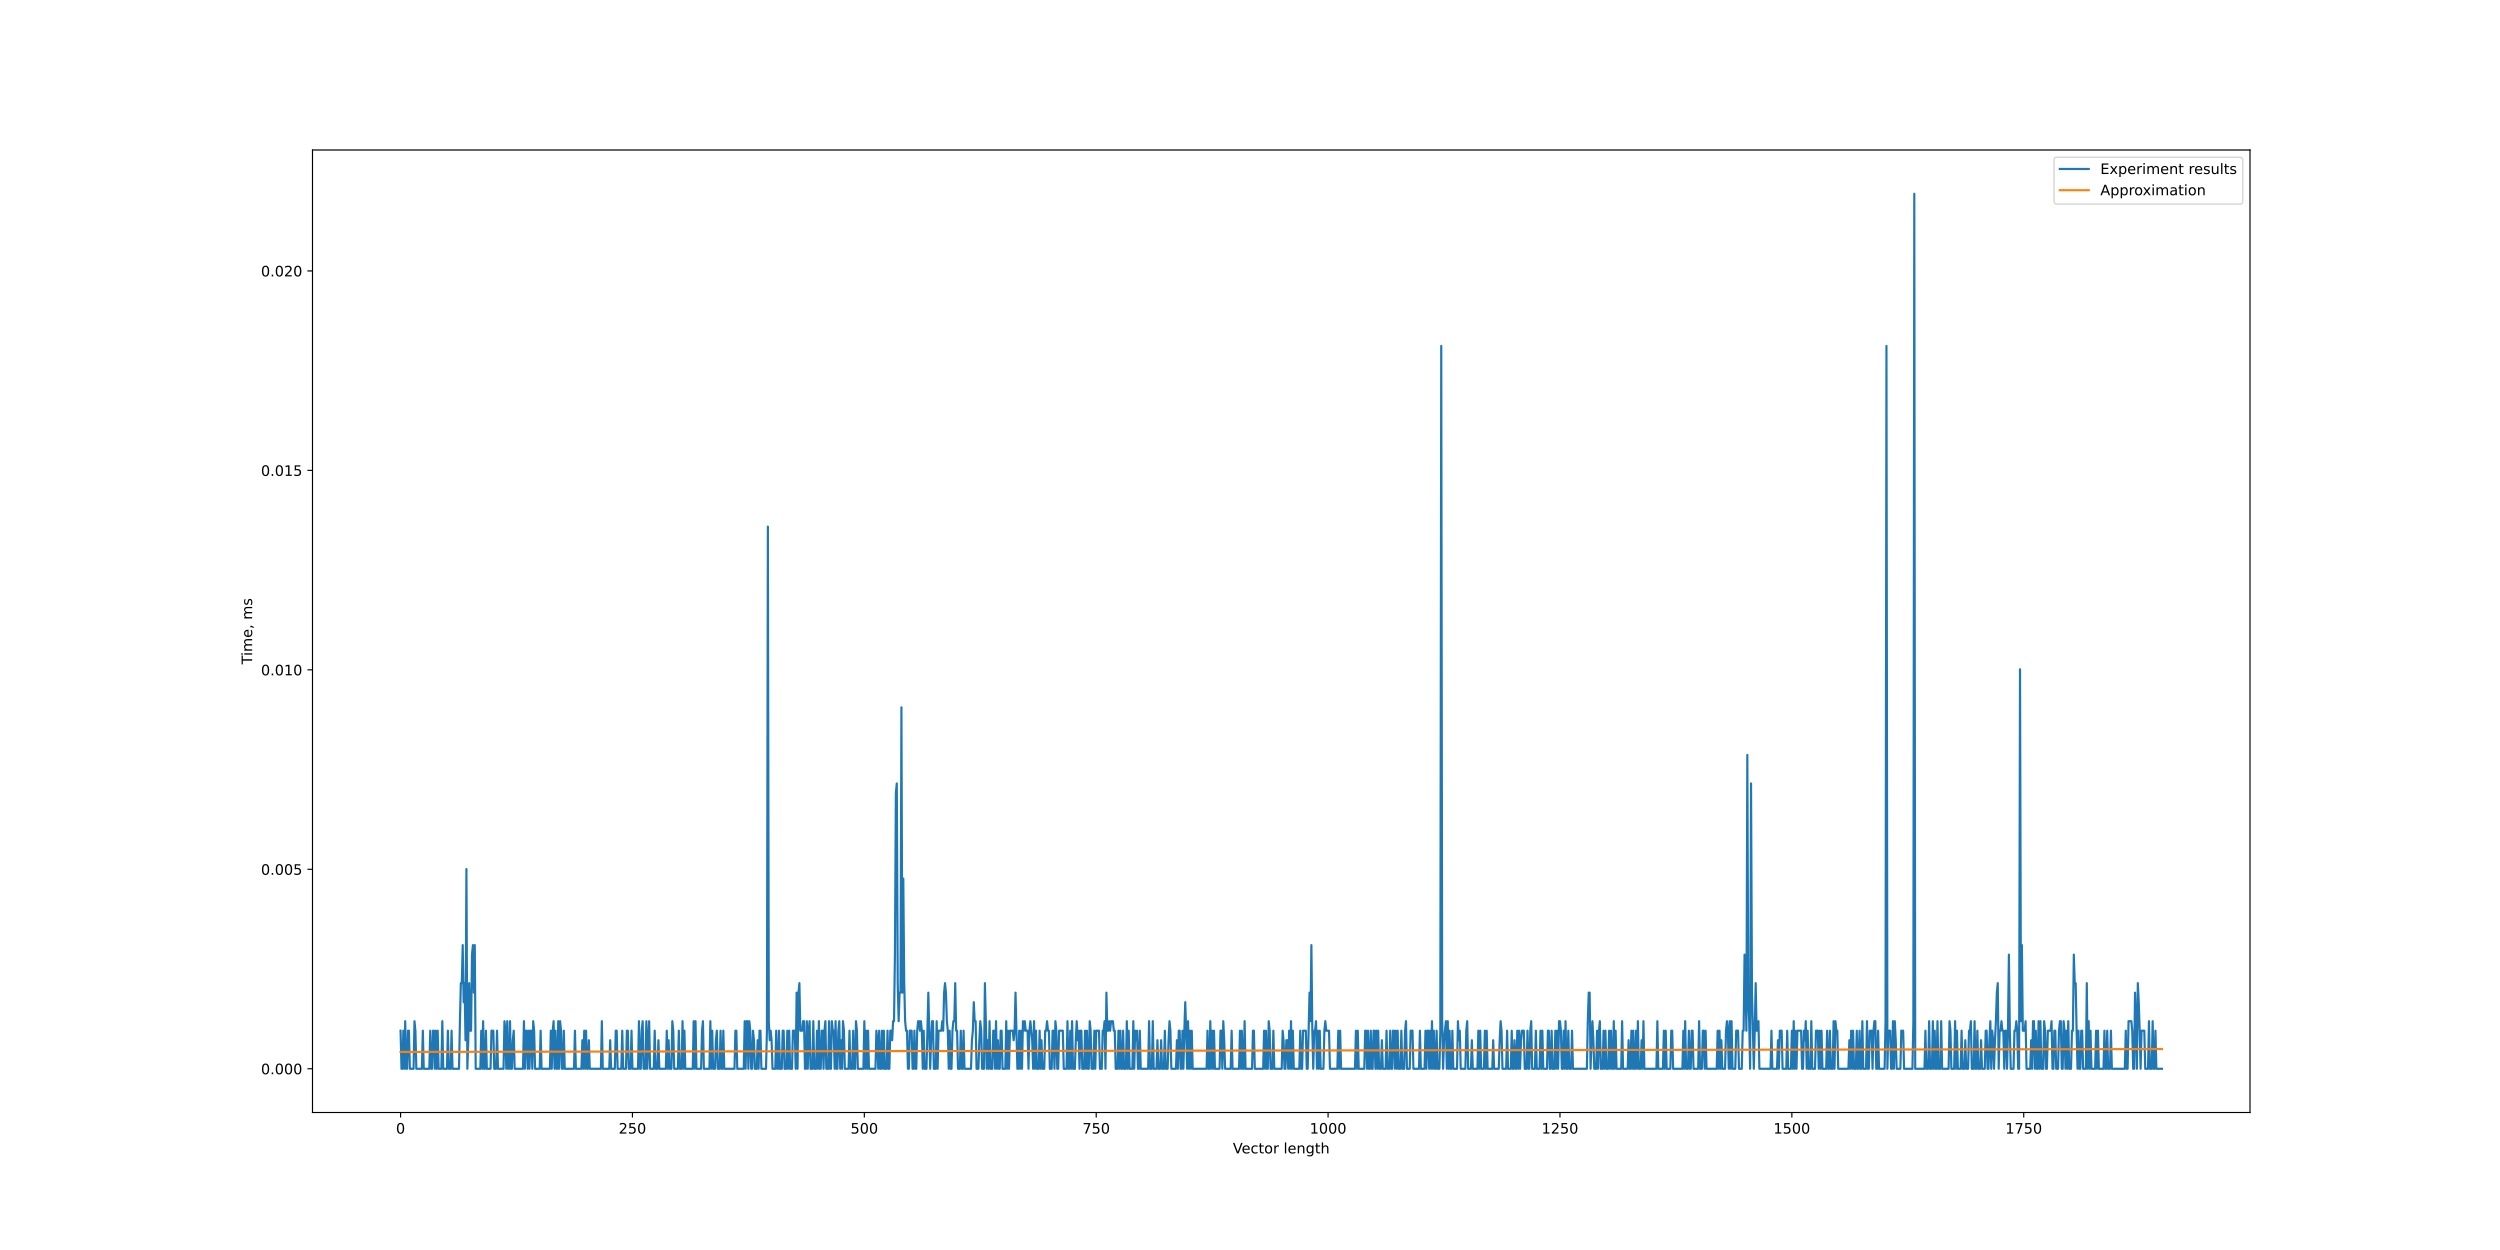 <?xml version="1.0" encoding="utf-8" standalone="no"?>
<!DOCTYPE svg PUBLIC "-//W3C//DTD SVG 1.1//EN"
  "http://www.w3.org/Graphics/SVG/1.1/DTD/svg11.dtd">
<!-- Created with matplotlib (https://matplotlib.org/) -->
<svg height="864pt" version="1.1" viewBox="0 0 1728 864" width="1728pt" xmlns="http://www.w3.org/2000/svg" xmlns:xlink="http://www.w3.org/1999/xlink">
 <defs>
  <style type="text/css">*{stroke-linecap:butt;stroke-linejoin:round;}</style>
 </defs>
 <g id="figure_1">
  <g id="patch_1">
   <path d="M 0 864 
L 1728 864 
L 1728 0 
L 0 0 
z
" style="fill:#ffffff;"/>
  </g>
  <g id="axes_1">
   <g id="patch_2">
    <path d="M 216 768.96 
L 1555.2 768.96 
L 1555.2 103.68 
L 216 103.68 
z
" style="fill:#ffffff;"/>
   </g>
   <g id="matplotlib.axis_1">
    <g id="xtick_1">
     <g id="line2d_1">
      <defs>
       <path d="M 0 0 
L 0 3.5 
" id="m6ca672a607" style="stroke:#000000;stroke-width:0.8;"/>
      </defs>
      <g>
       <use style="stroke:#000000;stroke-width:0.8;" x="276.873" xlink:href="#m6ca672a607" y="768.96"/>
      </g>
     </g>
     <g id="text_1">
      <!-- 0 -->
      <g transform="translate(273.691 783.558)scale(0.1 -0.1)">
       <defs>
        <path d="M 31.781 66.406 
Q 24.172 66.406 20.328 58.906 
Q 16.5 51.422 16.5 36.375 
Q 16.5 21.391 20.328 13.891 
Q 24.172 6.391 31.781 6.391 
Q 39.453 6.391 43.281 13.891 
Q 47.125 21.391 47.125 36.375 
Q 47.125 51.422 43.281 58.906 
Q 39.453 66.406 31.781 66.406 
z
M 31.781 74.219 
Q 44.047 74.219 50.516 64.516 
Q 56.984 54.828 56.984 36.375 
Q 56.984 17.969 50.516 8.266 
Q 44.047 -1.422 31.781 -1.422 
Q 19.531 -1.422 13.062 8.266 
Q 6.594 17.969 6.594 36.375 
Q 6.594 54.828 13.062 64.516 
Q 19.531 74.219 31.781 74.219 
z
" id="DejaVuSans-48"/>
       </defs>
       <use xlink:href="#DejaVuSans-48"/>
      </g>
     </g>
    </g>
    <g id="xtick_2">
     <g id="line2d_2">
      <g>
       <use style="stroke:#000000;stroke-width:0.8;" x="437.148" xlink:href="#m6ca672a607" y="768.96"/>
      </g>
     </g>
     <g id="text_2">
      <!-- 250 -->
      <g transform="translate(427.605 783.558)scale(0.1 -0.1)">
       <defs>
        <path d="M 19.188 8.297 
L 53.609 8.297 
L 53.609 0 
L 7.328 0 
L 7.328 8.297 
Q 12.938 14.109 22.625 23.891 
Q 32.328 33.688 34.812 36.531 
Q 39.547 41.844 41.422 45.531 
Q 43.312 49.219 43.312 52.781 
Q 43.312 58.594 39.234 62.25 
Q 35.156 65.922 28.609 65.922 
Q 23.969 65.922 18.812 64.312 
Q 13.672 62.703 7.812 59.422 
L 7.812 69.391 
Q 13.766 71.781 18.938 73 
Q 24.125 74.219 28.422 74.219 
Q 39.75 74.219 46.484 68.547 
Q 53.219 62.891 53.219 53.422 
Q 53.219 48.922 51.531 44.891 
Q 49.859 40.875 45.406 35.406 
Q 44.188 33.984 37.641 27.219 
Q 31.109 20.453 19.188 8.297 
z
" id="DejaVuSans-50"/>
        <path d="M 10.797 72.906 
L 49.516 72.906 
L 49.516 64.594 
L 19.828 64.594 
L 19.828 46.734 
Q 21.969 47.469 24.109 47.828 
Q 26.266 48.188 28.422 48.188 
Q 40.625 48.188 47.75 41.5 
Q 54.891 34.812 54.891 23.391 
Q 54.891 11.625 47.562 5.094 
Q 40.234 -1.422 26.906 -1.422 
Q 22.312 -1.422 17.547 -0.641 
Q 12.797 0.141 7.719 1.703 
L 7.719 11.625 
Q 12.109 9.234 16.797 8.062 
Q 21.484 6.891 26.703 6.891 
Q 35.156 6.891 40.078 11.328 
Q 45.016 15.766 45.016 23.391 
Q 45.016 31 40.078 35.438 
Q 35.156 39.891 26.703 39.891 
Q 22.75 39.891 18.812 39.016 
Q 14.891 38.141 10.797 36.281 
z
" id="DejaVuSans-53"/>
       </defs>
       <use xlink:href="#DejaVuSans-50"/>
       <use x="63.623" xlink:href="#DejaVuSans-53"/>
       <use x="127.246" xlink:href="#DejaVuSans-48"/>
      </g>
     </g>
    </g>
    <g id="xtick_3">
     <g id="line2d_3">
      <g>
       <use style="stroke:#000000;stroke-width:0.8;" x="597.424" xlink:href="#m6ca672a607" y="768.96"/>
      </g>
     </g>
     <g id="text_3">
      <!-- 500 -->
      <g transform="translate(587.88 783.558)scale(0.1 -0.1)">
       <use xlink:href="#DejaVuSans-53"/>
       <use x="63.623" xlink:href="#DejaVuSans-48"/>
       <use x="127.246" xlink:href="#DejaVuSans-48"/>
      </g>
     </g>
    </g>
    <g id="xtick_4">
     <g id="line2d_4">
      <g>
       <use style="stroke:#000000;stroke-width:0.8;" x="757.7" xlink:href="#m6ca672a607" y="768.96"/>
      </g>
     </g>
     <g id="text_4">
      <!-- 750 -->
      <g transform="translate(748.156 783.558)scale(0.1 -0.1)">
       <defs>
        <path d="M 8.203 72.906 
L 55.078 72.906 
L 55.078 68.703 
L 28.609 0 
L 18.312 0 
L 43.219 64.594 
L 8.203 64.594 
z
" id="DejaVuSans-55"/>
       </defs>
       <use xlink:href="#DejaVuSans-55"/>
       <use x="63.623" xlink:href="#DejaVuSans-53"/>
       <use x="127.246" xlink:href="#DejaVuSans-48"/>
      </g>
     </g>
    </g>
    <g id="xtick_5">
     <g id="line2d_5">
      <g>
       <use style="stroke:#000000;stroke-width:0.8;" x="917.976" xlink:href="#m6ca672a607" y="768.96"/>
      </g>
     </g>
     <g id="text_5">
      <!-- 1000 -->
      <g transform="translate(905.251 783.558)scale(0.1 -0.1)">
       <defs>
        <path d="M 12.406 8.297 
L 28.516 8.297 
L 28.516 63.922 
L 10.984 60.406 
L 10.984 69.391 
L 28.422 72.906 
L 38.281 72.906 
L 38.281 8.297 
L 54.391 8.297 
L 54.391 0 
L 12.406 0 
z
" id="DejaVuSans-49"/>
       </defs>
       <use xlink:href="#DejaVuSans-49"/>
       <use x="63.623" xlink:href="#DejaVuSans-48"/>
       <use x="127.246" xlink:href="#DejaVuSans-48"/>
       <use x="190.869" xlink:href="#DejaVuSans-48"/>
      </g>
     </g>
    </g>
    <g id="xtick_6">
     <g id="line2d_6">
      <g>
       <use style="stroke:#000000;stroke-width:0.8;" x="1078.251" xlink:href="#m6ca672a607" y="768.96"/>
      </g>
     </g>
     <g id="text_6">
      <!-- 1250 -->
      <g transform="translate(1065.526 783.558)scale(0.1 -0.1)">
       <use xlink:href="#DejaVuSans-49"/>
       <use x="63.623" xlink:href="#DejaVuSans-50"/>
       <use x="127.246" xlink:href="#DejaVuSans-53"/>
       <use x="190.869" xlink:href="#DejaVuSans-48"/>
      </g>
     </g>
    </g>
    <g id="xtick_7">
     <g id="line2d_7">
      <g>
       <use style="stroke:#000000;stroke-width:0.8;" x="1238.527" xlink:href="#m6ca672a607" y="768.96"/>
      </g>
     </g>
     <g id="text_7">
      <!-- 1500 -->
      <g transform="translate(1225.802 783.558)scale(0.1 -0.1)">
       <use xlink:href="#DejaVuSans-49"/>
       <use x="63.623" xlink:href="#DejaVuSans-53"/>
       <use x="127.246" xlink:href="#DejaVuSans-48"/>
       <use x="190.869" xlink:href="#DejaVuSans-48"/>
      </g>
     </g>
    </g>
    <g id="xtick_8">
     <g id="line2d_8">
      <g>
       <use style="stroke:#000000;stroke-width:0.8;" x="1398.803" xlink:href="#m6ca672a607" y="768.96"/>
      </g>
     </g>
     <g id="text_8">
      <!-- 1750 -->
      <g transform="translate(1386.078 783.558)scale(0.1 -0.1)">
       <use xlink:href="#DejaVuSans-49"/>
       <use x="63.623" xlink:href="#DejaVuSans-55"/>
       <use x="127.246" xlink:href="#DejaVuSans-53"/>
       <use x="190.869" xlink:href="#DejaVuSans-48"/>
      </g>
     </g>
    </g>
    <g id="text_9">
     <!-- Vector length -->
     <g transform="translate(852.14 797.237)scale(0.1 -0.1)">
      <defs>
       <path d="M 28.609 0 
L 0.781 72.906 
L 11.078 72.906 
L 34.188 11.531 
L 57.328 72.906 
L 67.578 72.906 
L 39.797 0 
z
" id="DejaVuSans-86"/>
       <path d="M 56.203 29.594 
L 56.203 25.203 
L 14.891 25.203 
Q 15.484 15.922 20.484 11.062 
Q 25.484 6.203 34.422 6.203 
Q 39.594 6.203 44.453 7.469 
Q 49.312 8.734 54.109 11.281 
L 54.109 2.781 
Q 49.266 0.734 44.188 -0.344 
Q 39.109 -1.422 33.891 -1.422 
Q 20.797 -1.422 13.156 6.188 
Q 5.516 13.812 5.516 26.812 
Q 5.516 40.234 12.766 48.109 
Q 20.016 56 32.328 56 
Q 43.359 56 49.781 48.891 
Q 56.203 41.797 56.203 29.594 
z
M 47.219 32.234 
Q 47.125 39.594 43.094 43.984 
Q 39.062 48.391 32.422 48.391 
Q 24.906 48.391 20.391 44.141 
Q 15.875 39.891 15.188 32.172 
z
" id="DejaVuSans-101"/>
       <path d="M 48.781 52.594 
L 48.781 44.188 
Q 44.969 46.297 41.141 47.344 
Q 37.312 48.391 33.406 48.391 
Q 24.656 48.391 19.812 42.844 
Q 14.984 37.312 14.984 27.297 
Q 14.984 17.281 19.812 11.734 
Q 24.656 6.203 33.406 6.203 
Q 37.312 6.203 41.141 7.25 
Q 44.969 8.297 48.781 10.406 
L 48.781 2.094 
Q 45.016 0.344 40.984 -0.531 
Q 36.969 -1.422 32.422 -1.422 
Q 20.062 -1.422 12.781 6.344 
Q 5.516 14.109 5.516 27.297 
Q 5.516 40.672 12.859 48.328 
Q 20.219 56 33.016 56 
Q 37.156 56 41.109 55.141 
Q 45.062 54.297 48.781 52.594 
z
" id="DejaVuSans-99"/>
       <path d="M 18.312 70.219 
L 18.312 54.688 
L 36.812 54.688 
L 36.812 47.703 
L 18.312 47.703 
L 18.312 18.016 
Q 18.312 11.328 20.141 9.422 
Q 21.969 7.516 27.594 7.516 
L 36.812 7.516 
L 36.812 0 
L 27.594 0 
Q 17.188 0 13.234 3.875 
Q 9.281 7.766 9.281 18.016 
L 9.281 47.703 
L 2.688 47.703 
L 2.688 54.688 
L 9.281 54.688 
L 9.281 70.219 
z
" id="DejaVuSans-116"/>
       <path d="M 30.609 48.391 
Q 23.391 48.391 19.188 42.75 
Q 14.984 37.109 14.984 27.297 
Q 14.984 17.484 19.156 11.844 
Q 23.344 6.203 30.609 6.203 
Q 37.797 6.203 41.984 11.859 
Q 46.188 17.531 46.188 27.297 
Q 46.188 37.016 41.984 42.703 
Q 37.797 48.391 30.609 48.391 
z
M 30.609 56 
Q 42.328 56 49.016 48.375 
Q 55.719 40.766 55.719 27.297 
Q 55.719 13.875 49.016 6.219 
Q 42.328 -1.422 30.609 -1.422 
Q 18.844 -1.422 12.172 6.219 
Q 5.516 13.875 5.516 27.297 
Q 5.516 40.766 12.172 48.375 
Q 18.844 56 30.609 56 
z
" id="DejaVuSans-111"/>
       <path d="M 41.109 46.297 
Q 39.594 47.172 37.812 47.578 
Q 36.031 48 33.891 48 
Q 26.266 48 22.188 43.047 
Q 18.109 38.094 18.109 28.812 
L 18.109 0 
L 9.078 0 
L 9.078 54.688 
L 18.109 54.688 
L 18.109 46.188 
Q 20.953 51.172 25.484 53.578 
Q 30.031 56 36.531 56 
Q 37.453 56 38.578 55.875 
Q 39.703 55.766 41.062 55.516 
z
" id="DejaVuSans-114"/>
       <path id="DejaVuSans-32"/>
       <path d="M 9.422 75.984 
L 18.406 75.984 
L 18.406 0 
L 9.422 0 
z
" id="DejaVuSans-108"/>
       <path d="M 54.891 33.016 
L 54.891 0 
L 45.906 0 
L 45.906 32.719 
Q 45.906 40.484 42.875 44.328 
Q 39.844 48.188 33.797 48.188 
Q 26.516 48.188 22.312 43.547 
Q 18.109 38.922 18.109 30.906 
L 18.109 0 
L 9.078 0 
L 9.078 54.688 
L 18.109 54.688 
L 18.109 46.188 
Q 21.344 51.125 25.703 53.562 
Q 30.078 56 35.797 56 
Q 45.219 56 50.047 50.172 
Q 54.891 44.344 54.891 33.016 
z
" id="DejaVuSans-110"/>
       <path d="M 45.406 27.984 
Q 45.406 37.75 41.375 43.109 
Q 37.359 48.484 30.078 48.484 
Q 22.859 48.484 18.828 43.109 
Q 14.797 37.75 14.797 27.984 
Q 14.797 18.266 18.828 12.891 
Q 22.859 7.516 30.078 7.516 
Q 37.359 7.516 41.375 12.891 
Q 45.406 18.266 45.406 27.984 
z
M 54.391 6.781 
Q 54.391 -7.172 48.188 -13.984 
Q 42 -20.797 29.203 -20.797 
Q 24.469 -20.797 20.266 -20.094 
Q 16.062 -19.391 12.109 -17.922 
L 12.109 -9.188 
Q 16.062 -11.328 19.922 -12.344 
Q 23.781 -13.375 27.781 -13.375 
Q 36.625 -13.375 41.016 -8.766 
Q 45.406 -4.156 45.406 5.172 
L 45.406 9.625 
Q 42.625 4.781 38.281 2.391 
Q 33.938 0 27.875 0 
Q 17.828 0 11.672 7.656 
Q 5.516 15.328 5.516 27.984 
Q 5.516 40.672 11.672 48.328 
Q 17.828 56 27.875 56 
Q 33.938 56 38.281 53.609 
Q 42.625 51.219 45.406 46.391 
L 45.406 54.688 
L 54.391 54.688 
z
" id="DejaVuSans-103"/>
       <path d="M 54.891 33.016 
L 54.891 0 
L 45.906 0 
L 45.906 32.719 
Q 45.906 40.484 42.875 44.328 
Q 39.844 48.188 33.797 48.188 
Q 26.516 48.188 22.312 43.547 
Q 18.109 38.922 18.109 30.906 
L 18.109 0 
L 9.078 0 
L 9.078 75.984 
L 18.109 75.984 
L 18.109 46.188 
Q 21.344 51.125 25.703 53.562 
Q 30.078 56 35.797 56 
Q 45.219 56 50.047 50.172 
Q 54.891 44.344 54.891 33.016 
z
" id="DejaVuSans-104"/>
      </defs>
      <use xlink:href="#DejaVuSans-86"/>
      <use x="60.658" xlink:href="#DejaVuSans-101"/>
      <use x="122.182" xlink:href="#DejaVuSans-99"/>
      <use x="177.162" xlink:href="#DejaVuSans-116"/>
      <use x="216.371" xlink:href="#DejaVuSans-111"/>
      <use x="277.553" xlink:href="#DejaVuSans-114"/>
      <use x="318.666" xlink:href="#DejaVuSans-32"/>
      <use x="350.453" xlink:href="#DejaVuSans-108"/>
      <use x="378.236" xlink:href="#DejaVuSans-101"/>
      <use x="439.76" xlink:href="#DejaVuSans-110"/>
      <use x="503.139" xlink:href="#DejaVuSans-103"/>
      <use x="566.615" xlink:href="#DejaVuSans-116"/>
      <use x="605.824" xlink:href="#DejaVuSans-104"/>
     </g>
    </g>
   </g>
   <g id="matplotlib.axis_2">
    <g id="ytick_1">
     <g id="line2d_9">
      <defs>
       <path d="M 0 0 
L -3.5 0 
" id="m533d9cfce1" style="stroke:#000000;stroke-width:0.8;"/>
      </defs>
      <g>
       <use style="stroke:#000000;stroke-width:0.8;" x="216" xlink:href="#m533d9cfce1" y="738.72"/>
      </g>
     </g>
     <g id="text_10">
      <!-- 0.000 -->
      <g transform="translate(180.372 742.519)scale(0.1 -0.1)">
       <defs>
        <path d="M 10.688 12.406 
L 21 12.406 
L 21 0 
L 10.688 0 
z
" id="DejaVuSans-46"/>
       </defs>
       <use xlink:href="#DejaVuSans-48"/>
       <use x="63.623" xlink:href="#DejaVuSans-46"/>
       <use x="95.41" xlink:href="#DejaVuSans-48"/>
       <use x="159.033" xlink:href="#DejaVuSans-48"/>
       <use x="222.656" xlink:href="#DejaVuSans-48"/>
      </g>
     </g>
    </g>
    <g id="ytick_2">
     <g id="line2d_10">
      <g>
       <use style="stroke:#000000;stroke-width:0.8;" x="216" xlink:href="#m533d9cfce1" y="600.855"/>
      </g>
     </g>
     <g id="text_11">
      <!-- 0.005 -->
      <g transform="translate(180.372 604.654)scale(0.1 -0.1)">
       <use xlink:href="#DejaVuSans-48"/>
       <use x="63.623" xlink:href="#DejaVuSans-46"/>
       <use x="95.41" xlink:href="#DejaVuSans-48"/>
       <use x="159.033" xlink:href="#DejaVuSans-48"/>
       <use x="222.656" xlink:href="#DejaVuSans-53"/>
      </g>
     </g>
    </g>
    <g id="ytick_3">
     <g id="line2d_11">
      <g>
       <use style="stroke:#000000;stroke-width:0.8;" x="216" xlink:href="#m533d9cfce1" y="462.99"/>
      </g>
     </g>
     <g id="text_12">
      <!-- 0.010 -->
      <g transform="translate(180.372 466.789)scale(0.1 -0.1)">
       <use xlink:href="#DejaVuSans-48"/>
       <use x="63.623" xlink:href="#DejaVuSans-46"/>
       <use x="95.41" xlink:href="#DejaVuSans-48"/>
       <use x="159.033" xlink:href="#DejaVuSans-49"/>
       <use x="222.656" xlink:href="#DejaVuSans-48"/>
      </g>
     </g>
    </g>
    <g id="ytick_4">
     <g id="line2d_12">
      <g>
       <use style="stroke:#000000;stroke-width:0.8;" x="216" xlink:href="#m533d9cfce1" y="325.125"/>
      </g>
     </g>
     <g id="text_13">
      <!-- 0.015 -->
      <g transform="translate(180.372 328.924)scale(0.1 -0.1)">
       <use xlink:href="#DejaVuSans-48"/>
       <use x="63.623" xlink:href="#DejaVuSans-46"/>
       <use x="95.41" xlink:href="#DejaVuSans-48"/>
       <use x="159.033" xlink:href="#DejaVuSans-49"/>
       <use x="222.656" xlink:href="#DejaVuSans-53"/>
      </g>
     </g>
    </g>
    <g id="ytick_5">
     <g id="line2d_13">
      <g>
       <use style="stroke:#000000;stroke-width:0.8;" x="216" xlink:href="#m533d9cfce1" y="187.26"/>
      </g>
     </g>
     <g id="text_14">
      <!-- 0.020 -->
      <g transform="translate(180.372 191.059)scale(0.1 -0.1)">
       <use xlink:href="#DejaVuSans-48"/>
       <use x="63.623" xlink:href="#DejaVuSans-46"/>
       <use x="95.41" xlink:href="#DejaVuSans-48"/>
       <use x="159.033" xlink:href="#DejaVuSans-50"/>
       <use x="222.656" xlink:href="#DejaVuSans-48"/>
      </g>
     </g>
    </g>
    <g id="text_15">
     <!-- Time, ms -->
     <g transform="translate(174.292 459.207)rotate(-90)scale(0.1 -0.1)">
      <defs>
       <path d="M -0.297 72.906 
L 61.375 72.906 
L 61.375 64.594 
L 35.5 64.594 
L 35.5 0 
L 25.594 0 
L 25.594 64.594 
L -0.297 64.594 
z
" id="DejaVuSans-84"/>
       <path d="M 9.422 54.688 
L 18.406 54.688 
L 18.406 0 
L 9.422 0 
z
M 9.422 75.984 
L 18.406 75.984 
L 18.406 64.594 
L 9.422 64.594 
z
" id="DejaVuSans-105"/>
       <path d="M 52 44.188 
Q 55.375 50.25 60.062 53.125 
Q 64.75 56 71.094 56 
Q 79.641 56 84.281 50.016 
Q 88.922 44.047 88.922 33.016 
L 88.922 0 
L 79.891 0 
L 79.891 32.719 
Q 79.891 40.578 77.094 44.375 
Q 74.312 48.188 68.609 48.188 
Q 61.625 48.188 57.562 43.547 
Q 53.516 38.922 53.516 30.906 
L 53.516 0 
L 44.484 0 
L 44.484 32.719 
Q 44.484 40.625 41.703 44.406 
Q 38.922 48.188 33.109 48.188 
Q 26.219 48.188 22.156 43.531 
Q 18.109 38.875 18.109 30.906 
L 18.109 0 
L 9.078 0 
L 9.078 54.688 
L 18.109 54.688 
L 18.109 46.188 
Q 21.188 51.219 25.484 53.609 
Q 29.781 56 35.688 56 
Q 41.656 56 45.828 52.969 
Q 50 49.953 52 44.188 
z
" id="DejaVuSans-109"/>
       <path d="M 11.719 12.406 
L 22.016 12.406 
L 22.016 4 
L 14.016 -11.625 
L 7.719 -11.625 
L 11.719 4 
z
" id="DejaVuSans-44"/>
       <path d="M 44.281 53.078 
L 44.281 44.578 
Q 40.484 46.531 36.375 47.5 
Q 32.281 48.484 27.875 48.484 
Q 21.188 48.484 17.844 46.438 
Q 14.5 44.391 14.5 40.281 
Q 14.5 37.156 16.891 35.375 
Q 19.281 33.594 26.516 31.984 
L 29.594 31.297 
Q 39.156 29.25 43.188 25.516 
Q 47.219 21.781 47.219 15.094 
Q 47.219 7.469 41.188 3.016 
Q 35.156 -1.422 24.609 -1.422 
Q 20.219 -1.422 15.453 -0.562 
Q 10.688 0.297 5.422 2 
L 5.422 11.281 
Q 10.406 8.688 15.234 7.391 
Q 20.062 6.109 24.812 6.109 
Q 31.156 6.109 34.562 8.281 
Q 37.984 10.453 37.984 14.406 
Q 37.984 18.062 35.516 20.016 
Q 33.062 21.969 24.703 23.781 
L 21.578 24.516 
Q 13.234 26.266 9.516 29.906 
Q 5.812 33.547 5.812 39.891 
Q 5.812 47.609 11.281 51.797 
Q 16.75 56 26.812 56 
Q 31.781 56 36.172 55.266 
Q 40.578 54.547 44.281 53.078 
z
" id="DejaVuSans-115"/>
      </defs>
      <use xlink:href="#DejaVuSans-84"/>
      <use x="57.959" xlink:href="#DejaVuSans-105"/>
      <use x="85.742" xlink:href="#DejaVuSans-109"/>
      <use x="183.154" xlink:href="#DejaVuSans-101"/>
      <use x="244.678" xlink:href="#DejaVuSans-44"/>
      <use x="276.465" xlink:href="#DejaVuSans-32"/>
      <use x="308.252" xlink:href="#DejaVuSans-109"/>
      <use x="405.664" xlink:href="#DejaVuSans-115"/>
     </g>
    </g>
   </g>
   <g id="line2d_14">
    <path clip-path="url(#p63fa0ff577)" d="M 276.873 712.424 
L 277.514 738.72 
L 278.155 738.72 
L 278.796 712.424 
L 279.437 738.72 
L 280.078 705.85 
L 280.719 738.72 
L 281.36 738.72 
L 282.002 712.424 
L 282.643 712.424 
L 283.284 738.72 
L 285.848 738.72 
L 286.489 705.85 
L 287.13 712.424 
L 287.771 738.72 
L 291.618 738.72 
L 292.259 712.424 
L 292.9 738.72 
L 296.747 738.72 
L 297.388 712.424 
L 298.029 738.72 
L 298.67 738.72 
L 299.311 712.424 
L 299.952 712.424 
L 300.594 738.72 
L 301.235 712.424 
L 301.876 738.72 
L 302.517 712.424 
L 303.158 738.72 
L 305.081 738.72 
L 305.722 705.85 
L 306.363 738.72 
L 308.928 738.72 
L 309.569 712.424 
L 310.21 738.72 
L 311.492 738.72 
L 312.133 712.424 
L 312.774 738.72 
L 317.262 738.72 
L 317.903 705.85 
L 318.544 679.555 
L 319.186 679.555 
L 319.827 653.259 
L 320.468 692.703 
L 321.109 679.555 
L 321.75 718.998 
L 322.391 600.668 
L 323.032 738.72 
L 323.673 718.998 
L 324.314 679.555 
L 324.955 712.424 
L 325.597 712.424 
L 326.238 659.833 
L 326.879 653.259 
L 327.52 686.129 
L 328.161 653.259 
L 328.802 738.72 
L 332.008 738.72 
L 332.649 712.424 
L 333.29 738.72 
L 333.931 705.85 
L 334.572 738.72 
L 335.213 738.72 
L 335.854 712.424 
L 336.495 738.72 
L 339.06 738.72 
L 339.701 712.424 
L 340.983 712.424 
L 341.624 738.72 
L 342.906 738.72 
L 343.547 712.424 
L 344.189 738.72 
L 348.035 738.72 
L 348.676 705.85 
L 349.317 712.424 
L 349.958 738.72 
L 350.6 705.85 
L 351.241 738.72 
L 351.882 738.72 
L 352.523 705.85 
L 353.164 738.72 
L 353.805 738.72 
L 354.446 718.998 
L 355.087 712.424 
L 355.728 738.72 
L 361.498 738.72 
L 362.139 705.85 
L 362.781 738.72 
L 363.422 712.424 
L 364.063 712.424 
L 364.704 738.72 
L 365.345 712.424 
L 365.986 738.72 
L 366.627 712.424 
L 367.268 712.424 
L 367.909 738.72 
L 368.55 705.85 
L 369.192 712.424 
L 369.833 738.72 
L 373.038 738.72 
L 373.679 712.424 
L 374.32 738.72 
L 380.09 738.72 
L 380.731 712.424 
L 381.373 738.72 
L 382.014 712.424 
L 382.655 705.85 
L 383.296 738.72 
L 383.937 712.424 
L 384.578 738.72 
L 385.219 738.72 
L 385.86 705.85 
L 386.501 738.72 
L 387.142 705.85 
L 387.784 712.424 
L 388.425 738.72 
L 389.066 738.72 
L 389.707 712.424 
L 390.348 738.72 
L 396.759 738.72 
L 397.4 712.424 
L 398.041 738.72 
L 401.888 738.72 
L 402.529 718.998 
L 403.17 738.72 
L 403.811 712.424 
L 404.452 738.72 
L 405.093 712.424 
L 405.734 738.72 
L 406.376 738.72 
L 407.017 718.998 
L 407.658 738.72 
L 415.351 738.72 
L 415.992 705.85 
L 416.633 738.72 
L 421.121 738.72 
L 421.762 718.998 
L 422.403 738.72 
L 424.968 738.72 
L 425.609 712.424 
L 426.25 712.424 
L 426.891 738.72 
L 429.455 738.72 
L 430.096 712.424 
L 430.737 738.72 
L 432.661 738.72 
L 433.302 712.424 
L 433.943 712.424 
L 434.584 738.72 
L 435.866 738.72 
L 436.507 712.424 
L 437.148 738.72 
L 440.995 738.72 
L 441.636 705.85 
L 442.277 738.72 
L 442.918 738.72 
L 443.56 712.424 
L 444.201 705.85 
L 444.842 738.72 
L 446.124 738.72 
L 446.765 705.85 
L 447.406 738.72 
L 448.047 718.998 
L 448.688 705.85 
L 449.329 738.72 
L 451.894 738.72 
L 452.535 712.424 
L 453.176 738.72 
L 454.458 738.72 
L 455.099 718.998 
L 455.74 738.72 
L 460.228 738.72 
L 460.869 712.424 
L 461.51 738.72 
L 462.151 718.998 
L 462.793 738.72 
L 464.075 738.72 
L 464.716 705.85 
L 465.357 712.424 
L 465.998 738.72 
L 468.563 738.72 
L 469.204 712.424 
L 469.845 738.72 
L 471.127 738.72 
L 471.768 705.85 
L 472.409 738.72 
L 473.05 712.424 
L 473.691 738.72 
L 478.82 738.72 
L 479.461 705.85 
L 480.102 738.72 
L 480.743 705.85 
L 481.385 738.72 
L 484.59 738.72 
L 485.231 712.424 
L 485.872 705.85 
L 486.513 738.72 
L 490.36 738.72 
L 491.001 705.85 
L 491.642 738.72 
L 492.283 712.424 
L 492.924 738.72 
L 494.207 738.72 
L 494.848 718.998 
L 495.489 712.424 
L 496.13 738.72 
L 497.412 738.72 
L 498.053 712.424 
L 498.694 738.72 
L 499.335 738.72 
L 499.977 712.424 
L 500.618 738.72 
L 507.67 738.72 
L 508.311 712.424 
L 508.952 712.424 
L 509.593 738.72 
L 514.081 738.72 
L 514.722 705.85 
L 515.363 738.72 
L 516.004 705.85 
L 516.645 705.85 
L 517.286 738.72 
L 517.927 705.85 
L 518.569 712.424 
L 519.21 738.72 
L 519.851 738.72 
L 520.492 712.424 
L 521.133 718.998 
L 521.774 738.72 
L 523.056 738.72 
L 523.697 718.998 
L 524.338 738.72 
L 524.98 712.424 
L 525.621 712.424 
L 526.262 738.72 
L 529.467 738.72 
L 530.108 712.424 
L 530.75 364.007 
L 531.391 705.85 
L 532.032 718.998 
L 532.673 712.424 
L 533.314 718.998 
L 533.955 738.72 
L 535.878 738.72 
L 536.519 712.424 
L 537.161 738.72 
L 537.802 738.72 
L 538.443 712.424 
L 539.084 738.72 
L 540.366 738.72 
L 541.007 712.424 
L 541.648 712.424 
L 542.289 738.72 
L 543.572 738.72 
L 544.213 712.424 
L 544.854 738.72 
L 545.495 712.424 
L 546.136 738.72 
L 547.418 738.72 
L 548.059 712.424 
L 549.341 712.424 
L 549.983 738.72 
L 550.624 686.129 
L 551.265 738.72 
L 551.906 686.129 
L 552.547 679.555 
L 553.188 712.424 
L 554.47 712.424 
L 555.111 705.85 
L 555.753 705.85 
L 556.394 738.72 
L 557.035 738.72 
L 557.676 705.85 
L 558.317 738.72 
L 558.958 712.424 
L 559.599 705.85 
L 560.24 738.72 
L 561.522 738.72 
L 562.164 705.85 
L 562.805 738.72 
L 564.087 738.72 
L 564.728 712.424 
L 565.369 738.72 
L 566.01 705.85 
L 566.651 738.72 
L 567.292 738.72 
L 567.933 712.424 
L 568.575 712.424 
L 569.216 738.72 
L 569.857 712.424 
L 570.498 705.85 
L 571.139 738.72 
L 572.421 738.72 
L 573.062 705.85 
L 573.703 738.72 
L 574.345 738.72 
L 574.986 705.85 
L 575.627 712.424 
L 576.268 712.424 
L 576.909 738.72 
L 577.55 705.85 
L 578.191 738.72 
L 578.832 738.72 
L 579.473 712.424 
L 580.114 705.85 
L 580.756 738.72 
L 581.397 718.998 
L 582.038 738.72 
L 582.679 705.85 
L 583.32 712.424 
L 583.961 738.72 
L 586.525 738.72 
L 587.167 712.424 
L 587.808 738.72 
L 589.09 738.72 
L 589.731 712.424 
L 590.372 738.72 
L 591.013 738.72 
L 591.654 705.85 
L 592.295 712.424 
L 592.936 738.72 
L 596.783 738.72 
L 597.424 705.85 
L 598.065 738.72 
L 598.706 712.424 
L 599.348 738.72 
L 599.989 712.424 
L 600.63 738.72 
L 605.117 738.72 
L 605.759 712.424 
L 606.4 718.998 
L 607.041 738.72 
L 607.682 712.424 
L 608.323 738.72 
L 608.964 738.72 
L 609.605 712.424 
L 610.246 738.72 
L 610.887 712.424 
L 611.528 738.72 
L 612.811 738.72 
L 613.452 712.424 
L 614.093 738.72 
L 614.734 738.72 
L 615.375 712.424 
L 616.016 712.424 
L 616.657 718.998 
L 617.298 705.85 
L 617.94 705.85 
L 618.581 659.833 
L 619.222 548.077 
L 619.863 541.503 
L 620.504 679.555 
L 621.145 705.85 
L 621.786 686.129 
L 622.427 686.129 
L 623.068 488.911 
L 623.709 686.129 
L 624.351 607.242 
L 624.992 679.555 
L 625.633 705.85 
L 626.274 712.424 
L 626.915 712.424 
L 627.556 738.72 
L 628.197 738.72 
L 628.838 712.424 
L 630.12 712.424 
L 630.762 738.72 
L 631.403 738.72 
L 632.044 712.424 
L 632.685 738.72 
L 633.326 738.72 
L 633.967 712.424 
L 634.608 705.85 
L 635.249 705.85 
L 635.89 712.424 
L 636.531 705.85 
L 637.173 712.424 
L 637.814 738.72 
L 638.455 712.424 
L 639.096 738.72 
L 640.378 738.72 
L 641.66 686.129 
L 642.943 738.72 
L 643.584 718.998 
L 644.225 705.85 
L 644.866 705.85 
L 645.507 738.72 
L 646.789 738.72 
L 647.43 705.85 
L 648.071 738.72 
L 648.712 712.424 
L 650.636 712.424 
L 651.277 705.85 
L 651.918 712.424 
L 652.559 686.129 
L 653.2 679.555 
L 653.841 686.129 
L 654.482 705.85 
L 655.123 712.424 
L 655.765 738.72 
L 656.406 712.424 
L 657.047 738.72 
L 657.688 738.72 
L 658.329 712.424 
L 658.97 705.85 
L 659.611 705.85 
L 660.252 679.555 
L 660.893 712.424 
L 661.535 712.424 
L 662.176 738.72 
L 663.458 738.72 
L 664.099 712.424 
L 664.74 738.72 
L 665.381 738.72 
L 666.022 712.424 
L 666.663 738.72 
L 671.151 738.72 
L 671.792 718.998 
L 672.433 712.424 
L 673.074 692.703 
L 673.715 705.85 
L 674.357 705.85 
L 674.998 738.72 
L 676.28 738.72 
L 676.921 718.998 
L 677.562 705.85 
L 678.203 712.424 
L 678.844 738.72 
L 680.126 738.72 
L 680.768 679.555 
L 681.409 705.85 
L 682.05 738.72 
L 682.691 718.998 
L 683.332 738.72 
L 683.973 705.85 
L 684.614 738.72 
L 685.896 738.72 
L 686.538 712.424 
L 687.179 712.424 
L 687.82 738.72 
L 688.461 705.85 
L 689.102 738.72 
L 689.743 718.998 
L 690.384 738.72 
L 691.025 738.72 
L 691.666 712.424 
L 692.307 712.424 
L 692.949 738.72 
L 694.872 738.72 
L 695.513 705.85 
L 696.154 738.72 
L 696.795 712.424 
L 697.436 738.72 
L 698.077 712.424 
L 700.001 712.424 
L 700.642 718.998 
L 701.283 712.424 
L 701.924 686.129 
L 703.206 738.72 
L 703.847 738.72 
L 704.488 712.424 
L 705.13 738.72 
L 705.771 712.424 
L 706.412 738.72 
L 707.053 705.85 
L 707.694 712.424 
L 708.335 705.85 
L 708.976 712.424 
L 710.258 712.424 
L 710.899 738.72 
L 711.541 712.424 
L 712.182 705.85 
L 713.464 718.998 
L 714.105 738.72 
L 714.746 705.85 
L 715.387 738.72 
L 716.028 712.424 
L 716.669 738.72 
L 717.952 738.72 
L 718.593 712.424 
L 719.234 738.72 
L 719.875 718.998 
L 720.516 738.72 
L 721.798 738.72 
L 722.439 712.424 
L 723.08 712.424 
L 723.721 705.85 
L 724.363 712.424 
L 725.004 712.424 
L 725.645 738.72 
L 726.927 738.72 
L 727.568 712.424 
L 728.209 712.424 
L 728.85 738.72 
L 729.491 705.85 
L 730.133 712.424 
L 730.774 738.72 
L 731.415 738.72 
L 732.056 712.424 
L 734.62 712.424 
L 735.261 738.72 
L 737.185 738.72 
L 737.826 705.85 
L 738.467 738.72 
L 739.108 738.72 
L 739.749 712.424 
L 740.39 738.72 
L 741.031 705.85 
L 741.672 738.72 
L 742.955 738.72 
L 743.596 718.998 
L 744.237 705.85 
L 744.878 718.998 
L 745.519 712.424 
L 746.16 738.72 
L 746.801 712.424 
L 747.442 712.424 
L 748.083 738.72 
L 749.366 738.72 
L 750.007 712.424 
L 750.648 738.72 
L 751.289 712.424 
L 751.93 738.72 
L 752.571 738.72 
L 753.212 705.85 
L 753.853 712.424 
L 754.494 738.72 
L 755.777 738.72 
L 756.418 712.424 
L 757.059 738.72 
L 757.7 712.424 
L 759.623 712.424 
L 760.264 738.72 
L 761.547 738.72 
L 762.188 712.424 
L 762.829 712.424 
L 763.47 705.85 
L 764.111 738.72 
L 764.752 686.129 
L 765.393 712.424 
L 766.034 712.424 
L 766.675 705.85 
L 767.317 712.424 
L 767.958 705.85 
L 769.24 705.85 
L 769.881 712.424 
L 770.522 712.424 
L 771.163 738.72 
L 772.445 738.72 
L 773.086 712.424 
L 773.728 738.72 
L 774.369 712.424 
L 775.01 738.72 
L 775.651 738.72 
L 776.292 712.424 
L 776.933 738.72 
L 778.215 738.72 
L 778.856 705.85 
L 779.497 738.72 
L 780.139 712.424 
L 780.78 738.72 
L 782.703 738.72 
L 783.344 705.85 
L 783.985 738.72 
L 784.626 712.424 
L 785.267 718.998 
L 785.908 712.424 
L 786.55 738.72 
L 787.191 738.72 
L 787.832 712.424 
L 788.473 738.72 
L 793.602 738.72 
L 794.243 705.85 
L 794.884 738.72 
L 796.166 738.72 
L 796.807 705.85 
L 797.448 738.72 
L 799.372 738.72 
L 800.013 718.998 
L 800.654 738.72 
L 801.936 738.72 
L 802.577 718.998 
L 803.218 738.72 
L 804.5 738.72 
L 805.142 712.424 
L 805.783 738.72 
L 807.065 738.72 
L 807.706 718.998 
L 808.347 705.85 
L 808.988 712.424 
L 809.629 738.72 
L 812.835 738.72 
L 813.476 718.998 
L 814.117 738.72 
L 814.758 712.424 
L 815.399 712.424 
L 816.04 738.72 
L 816.681 738.72 
L 817.323 712.424 
L 817.964 738.72 
L 818.605 712.424 
L 819.246 692.703 
L 819.887 712.424 
L 820.528 738.72 
L 821.169 705.85 
L 821.81 738.72 
L 822.451 712.424 
L 823.092 738.72 
L 823.734 712.424 
L 824.375 738.72 
L 833.991 738.72 
L 834.632 712.424 
L 835.273 738.72 
L 835.915 738.72 
L 836.556 705.85 
L 837.197 738.72 
L 837.838 712.424 
L 838.479 738.72 
L 839.12 712.424 
L 839.761 738.72 
L 842.967 738.72 
L 843.608 712.424 
L 844.249 712.424 
L 844.89 738.72 
L 845.531 705.85 
L 846.172 718.998 
L 846.813 738.72 
L 850.66 738.72 
L 851.301 712.424 
L 851.942 738.72 
L 856.43 738.72 
L 857.071 712.424 
L 857.712 738.72 
L 858.353 712.424 
L 858.994 738.72 
L 859.635 738.72 
L 860.276 705.85 
L 860.918 738.72 
L 865.405 738.72 
L 866.046 712.424 
L 866.687 712.424 
L 867.329 738.72 
L 873.098 738.72 
L 873.74 712.424 
L 874.381 738.72 
L 875.022 712.424 
L 875.663 738.72 
L 876.304 738.72 
L 876.945 705.85 
L 877.586 712.424 
L 878.227 738.72 
L 879.51 738.72 
L 880.151 712.424 
L 880.792 738.72 
L 885.921 738.72 
L 886.562 712.424 
L 887.203 718.998 
L 887.844 738.72 
L 888.485 738.72 
L 889.126 718.998 
L 889.767 718.998 
L 890.408 738.72 
L 891.049 712.424 
L 891.69 738.72 
L 892.332 705.85 
L 892.973 738.72 
L 893.614 712.424 
L 894.255 738.72 
L 898.102 738.72 
L 898.743 712.424 
L 899.384 738.72 
L 900.025 738.72 
L 900.666 712.424 
L 902.589 712.424 
L 903.23 738.72 
L 903.871 738.72 
L 905.154 686.129 
L 905.795 705.85 
L 906.436 653.259 
L 907.077 712.424 
L 907.718 738.72 
L 908.359 712.424 
L 909 712.424 
L 909.641 705.85 
L 910.282 738.72 
L 910.924 712.424 
L 911.565 738.72 
L 912.206 712.424 
L 912.847 738.72 
L 914.77 738.72 
L 915.411 712.424 
L 916.052 705.85 
L 916.693 712.424 
L 918.617 712.424 
L 919.258 738.72 
L 924.387 738.72 
L 925.028 712.424 
L 925.669 738.72 
L 926.31 712.424 
L 926.951 738.72 
L 936.568 738.72 
L 937.209 712.424 
L 937.85 738.72 
L 938.491 712.424 
L 939.132 738.72 
L 942.979 738.72 
L 943.62 712.424 
L 944.261 712.424 
L 944.902 738.72 
L 945.543 712.424 
L 946.184 738.72 
L 946.825 738.72 
L 947.466 712.424 
L 948.108 738.72 
L 948.749 738.72 
L 949.39 712.424 
L 950.031 712.424 
L 950.672 738.72 
L 951.313 712.424 
L 951.954 738.72 
L 952.595 712.424 
L 953.236 738.72 
L 954.519 738.72 
L 955.16 718.998 
L 955.801 738.72 
L 957.724 738.72 
L 958.365 712.424 
L 959.006 738.72 
L 960.288 738.72 
L 960.93 712.424 
L 961.571 738.72 
L 962.212 738.72 
L 962.853 712.424 
L 963.494 712.424 
L 964.135 738.72 
L 964.776 712.424 
L 965.417 738.72 
L 966.058 712.424 
L 966.7 738.72 
L 967.982 738.72 
L 968.623 712.424 
L 969.264 738.72 
L 970.546 738.72 
L 971.187 712.424 
L 971.828 705.85 
L 972.469 738.72 
L 974.393 738.72 
L 975.034 712.424 
L 976.316 712.424 
L 976.957 738.72 
L 980.804 738.72 
L 981.445 712.424 
L 982.086 738.72 
L 984.65 738.72 
L 985.292 712.424 
L 985.933 738.72 
L 986.574 712.424 
L 987.215 712.424 
L 987.856 738.72 
L 988.497 712.424 
L 989.138 738.72 
L 989.779 705.85 
L 990.42 738.72 
L 991.061 712.424 
L 991.703 738.72 
L 992.344 738.72 
L 992.985 712.424 
L 993.626 738.72 
L 994.908 738.72 
L 995.549 712.424 
L 996.19 239.103 
L 996.831 705.85 
L 997.472 738.72 
L 998.114 718.998 
L 999.396 705.85 
L 1000.037 738.72 
L 1000.678 705.85 
L 1001.319 738.72 
L 1001.96 712.424 
L 1002.601 738.72 
L 1003.242 738.72 
L 1003.883 712.424 
L 1004.525 738.72 
L 1007.089 738.72 
L 1007.73 705.85 
L 1008.371 718.998 
L 1009.012 712.424 
L 1009.653 738.72 
L 1012.859 738.72 
L 1013.5 712.424 
L 1014.141 705.85 
L 1014.782 738.72 
L 1016.706 738.72 
L 1017.347 718.998 
L 1017.988 738.72 
L 1021.193 738.72 
L 1021.834 712.424 
L 1022.475 738.72 
L 1023.117 712.424 
L 1023.758 738.72 
L 1025.681 738.72 
L 1026.322 712.424 
L 1026.963 738.72 
L 1027.604 712.424 
L 1028.245 738.72 
L 1031.451 738.72 
L 1032.092 718.998 
L 1032.733 738.72 
L 1035.939 738.72 
L 1036.58 718.998 
L 1037.221 705.85 
L 1037.862 712.424 
L 1038.503 738.72 
L 1041.067 738.72 
L 1041.709 712.424 
L 1042.35 738.72 
L 1044.273 738.72 
L 1044.914 712.424 
L 1045.555 738.72 
L 1046.196 738.72 
L 1046.837 718.998 
L 1047.479 738.72 
L 1048.12 738.72 
L 1048.761 712.424 
L 1049.402 738.72 
L 1050.043 712.424 
L 1050.684 738.72 
L 1051.325 718.998 
L 1051.966 712.424 
L 1053.248 712.424 
L 1053.89 738.72 
L 1055.172 738.72 
L 1055.813 712.424 
L 1056.454 738.72 
L 1057.095 738.72 
L 1057.736 712.424 
L 1058.377 705.85 
L 1059.018 738.72 
L 1060.942 738.72 
L 1061.583 712.424 
L 1062.224 738.72 
L 1064.147 738.72 
L 1064.788 712.424 
L 1065.429 738.72 
L 1066.07 712.424 
L 1066.712 738.72 
L 1069.276 738.72 
L 1069.917 712.424 
L 1070.558 712.424 
L 1071.199 738.72 
L 1071.84 738.72 
L 1072.482 712.424 
L 1073.123 738.72 
L 1074.405 738.72 
L 1075.046 712.424 
L 1075.687 738.72 
L 1076.328 712.424 
L 1076.969 738.72 
L 1077.61 705.85 
L 1078.251 705.85 
L 1078.893 712.424 
L 1079.534 738.72 
L 1080.175 738.72 
L 1080.816 712.424 
L 1081.457 738.72 
L 1082.098 705.85 
L 1082.739 738.72 
L 1083.38 738.72 
L 1084.021 712.424 
L 1084.662 738.72 
L 1085.945 738.72 
L 1086.586 712.424 
L 1087.227 738.72 
L 1096.843 738.72 
L 1097.485 705.85 
L 1098.126 686.129 
L 1098.767 686.129 
L 1099.408 738.72 
L 1100.049 718.998 
L 1100.69 705.85 
L 1101.331 718.998 
L 1101.972 738.72 
L 1103.254 738.72 
L 1103.896 712.424 
L 1104.537 738.72 
L 1105.178 712.424 
L 1105.819 705.85 
L 1106.46 738.72 
L 1107.742 738.72 
L 1108.383 712.424 
L 1109.024 738.72 
L 1109.665 712.424 
L 1110.307 738.72 
L 1111.589 738.72 
L 1112.23 712.424 
L 1112.871 738.72 
L 1113.512 712.424 
L 1114.153 738.72 
L 1114.794 738.72 
L 1115.435 705.85 
L 1116.077 738.72 
L 1116.718 712.424 
L 1117.359 738.72 
L 1120.564 738.72 
L 1121.205 705.85 
L 1121.846 738.72 
L 1125.052 738.72 
L 1125.693 718.998 
L 1126.334 738.72 
L 1126.975 738.72 
L 1127.616 712.424 
L 1128.257 738.72 
L 1128.899 712.424 
L 1129.54 738.72 
L 1130.181 738.72 
L 1130.822 712.424 
L 1131.463 738.72 
L 1132.104 705.85 
L 1132.745 738.72 
L 1134.027 738.72 
L 1134.669 718.998 
L 1135.31 738.72 
L 1135.951 705.85 
L 1136.592 738.72 
L 1144.926 738.72 
L 1145.567 705.85 
L 1146.208 738.72 
L 1149.414 738.72 
L 1150.055 712.424 
L 1150.696 738.72 
L 1151.337 712.424 
L 1151.978 738.72 
L 1154.543 738.72 
L 1155.184 712.424 
L 1155.825 712.424 
L 1156.466 738.72 
L 1162.877 738.72 
L 1163.518 712.424 
L 1164.159 738.72 
L 1164.8 705.85 
L 1165.441 738.72 
L 1166.724 738.72 
L 1167.365 712.424 
L 1168.006 738.72 
L 1168.647 738.72 
L 1169.288 712.424 
L 1169.929 712.424 
L 1170.57 738.72 
L 1173.776 738.72 
L 1174.417 705.85 
L 1175.058 738.72 
L 1176.34 738.72 
L 1176.981 712.424 
L 1177.622 712.424 
L 1178.264 738.72 
L 1178.905 712.424 
L 1179.546 738.72 
L 1186.598 738.72 
L 1187.239 712.424 
L 1187.88 738.72 
L 1188.521 712.424 
L 1189.162 738.72 
L 1189.803 718.998 
L 1190.444 738.72 
L 1192.368 738.72 
L 1193.009 712.424 
L 1193.65 705.85 
L 1194.291 712.424 
L 1194.932 738.72 
L 1195.573 705.85 
L 1196.214 738.72 
L 1196.855 705.85 
L 1197.497 738.72 
L 1199.42 738.72 
L 1200.061 712.424 
L 1201.343 712.424 
L 1201.984 738.72 
L 1203.908 738.72 
L 1204.549 712.424 
L 1205.19 712.424 
L 1205.831 659.833 
L 1206.472 679.555 
L 1207.113 712.424 
L 1207.754 521.781 
L 1208.395 692.703 
L 1209.036 705.85 
L 1209.678 738.72 
L 1210.319 541.503 
L 1210.96 686.129 
L 1212.242 738.72 
L 1212.883 712.424 
L 1213.524 679.555 
L 1214.165 712.424 
L 1214.806 712.424 
L 1215.447 705.85 
L 1216.089 738.72 
L 1223.782 738.72 
L 1224.423 712.424 
L 1225.064 738.72 
L 1228.27 738.72 
L 1228.911 718.998 
L 1229.552 738.72 
L 1230.193 712.424 
L 1231.475 712.424 
L 1232.116 738.72 
L 1234.681 738.72 
L 1235.322 712.424 
L 1235.963 738.72 
L 1237.886 738.72 
L 1238.527 712.424 
L 1239.168 738.72 
L 1239.809 705.85 
L 1240.45 738.72 
L 1241.092 712.424 
L 1241.733 738.72 
L 1242.374 712.424 
L 1244.938 712.424 
L 1245.579 738.72 
L 1246.22 738.72 
L 1246.862 712.424 
L 1247.503 718.998 
L 1248.144 705.85 
L 1248.785 738.72 
L 1249.426 712.424 
L 1250.067 738.72 
L 1251.349 738.72 
L 1251.99 705.85 
L 1252.631 738.72 
L 1254.555 738.72 
L 1255.196 712.424 
L 1256.478 712.424 
L 1257.119 738.72 
L 1257.76 712.424 
L 1258.401 738.72 
L 1259.042 712.424 
L 1259.684 738.72 
L 1262.248 738.72 
L 1262.889 712.424 
L 1263.53 738.72 
L 1264.171 738.72 
L 1264.812 712.424 
L 1265.454 738.72 
L 1266.736 738.72 
L 1267.377 705.85 
L 1268.018 738.72 
L 1268.659 705.85 
L 1269.3 712.424 
L 1269.941 712.424 
L 1270.582 738.72 
L 1277.634 738.72 
L 1278.276 718.998 
L 1278.917 738.72 
L 1279.558 712.424 
L 1280.199 738.72 
L 1280.84 712.424 
L 1281.481 738.72 
L 1282.763 738.72 
L 1283.404 712.424 
L 1284.045 738.72 
L 1284.687 738.72 
L 1285.328 712.424 
L 1285.969 738.72 
L 1286.61 738.72 
L 1287.251 705.85 
L 1287.892 738.72 
L 1289.815 738.72 
L 1290.457 705.85 
L 1291.098 738.72 
L 1291.739 738.72 
L 1292.38 712.424 
L 1293.662 712.424 
L 1294.303 738.72 
L 1294.944 712.424 
L 1295.585 705.85 
L 1296.226 705.85 
L 1296.868 738.72 
L 1297.509 738.72 
L 1298.15 712.424 
L 1298.791 738.72 
L 1302.637 738.72 
L 1303.279 705.85 
L 1303.92 239.103 
L 1304.561 738.72 
L 1305.202 712.424 
L 1306.484 712.424 
L 1307.125 738.72 
L 1307.766 738.72 
L 1308.407 705.85 
L 1309.049 738.72 
L 1309.69 705.85 
L 1310.331 718.998 
L 1310.972 738.72 
L 1313.536 738.72 
L 1314.177 712.424 
L 1315.46 712.424 
L 1316.101 738.72 
L 1321.871 738.72 
L 1322.512 705.85 
L 1323.153 133.92 
L 1323.794 738.72 
L 1330.205 738.72 
L 1330.846 712.424 
L 1331.487 738.72 
L 1332.769 738.72 
L 1333.41 705.85 
L 1334.052 738.72 
L 1335.334 738.72 
L 1335.975 705.85 
L 1336.616 738.72 
L 1337.257 712.424 
L 1337.898 738.72 
L 1338.539 738.72 
L 1339.18 705.85 
L 1339.821 738.72 
L 1341.104 738.72 
L 1341.745 705.85 
L 1342.386 738.72 
L 1346.874 738.72 
L 1347.515 705.85 
L 1348.156 712.424 
L 1348.797 738.72 
L 1350.72 738.72 
L 1351.361 705.85 
L 1352.002 738.72 
L 1352.644 712.424 
L 1353.285 738.72 
L 1355.208 738.72 
L 1355.849 712.424 
L 1356.49 738.72 
L 1357.772 738.72 
L 1358.413 718.998 
L 1359.055 738.72 
L 1360.337 738.72 
L 1360.978 712.424 
L 1361.619 712.424 
L 1362.26 705.85 
L 1362.901 738.72 
L 1364.183 738.72 
L 1364.824 705.85 
L 1365.466 738.72 
L 1366.107 738.72 
L 1366.748 712.424 
L 1367.389 738.72 
L 1368.671 738.72 
L 1369.312 718.998 
L 1369.953 738.72 
L 1371.877 738.72 
L 1372.518 712.424 
L 1373.159 712.424 
L 1373.8 738.72 
L 1374.441 738.72 
L 1375.082 718.998 
L 1375.723 705.85 
L 1376.364 738.72 
L 1377.005 712.424 
L 1377.647 718.998 
L 1378.288 738.72 
L 1378.929 718.998 
L 1379.57 705.85 
L 1380.211 686.129 
L 1380.852 679.555 
L 1381.493 738.72 
L 1382.134 712.424 
L 1382.775 712.424 
L 1383.416 705.85 
L 1384.058 712.424 
L 1384.699 712.424 
L 1385.34 738.72 
L 1385.981 712.424 
L 1386.622 712.424 
L 1387.263 738.72 
L 1387.904 712.424 
L 1388.545 659.833 
L 1389.186 712.424 
L 1389.827 738.72 
L 1391.751 738.72 
L 1392.392 712.424 
L 1393.033 712.424 
L 1393.674 705.85 
L 1394.315 712.424 
L 1394.956 738.72 
L 1395.597 738.72 
L 1396.239 462.616 
L 1396.88 705.85 
L 1397.521 653.259 
L 1398.162 712.424 
L 1399.444 712.424 
L 1400.085 705.85 
L 1400.726 738.72 
L 1403.291 738.72 
L 1403.932 718.998 
L 1404.573 738.72 
L 1405.214 705.85 
L 1405.855 705.85 
L 1406.496 738.72 
L 1407.137 712.424 
L 1407.778 738.72 
L 1408.419 738.72 
L 1409.061 705.85 
L 1409.702 738.72 
L 1410.343 705.85 
L 1410.984 738.72 
L 1412.266 738.72 
L 1412.907 705.85 
L 1413.548 712.424 
L 1414.189 738.72 
L 1414.831 738.72 
L 1415.472 712.424 
L 1417.395 712.424 
L 1418.036 705.85 
L 1418.677 738.72 
L 1419.318 738.72 
L 1419.959 712.424 
L 1420.6 712.424 
L 1421.242 738.72 
L 1422.524 738.72 
L 1423.165 712.424 
L 1423.806 705.85 
L 1424.447 705.85 
L 1425.088 738.72 
L 1425.729 738.72 
L 1426.37 705.85 
L 1427.011 712.424 
L 1427.653 738.72 
L 1428.294 712.424 
L 1428.935 738.72 
L 1429.576 705.85 
L 1430.217 738.72 
L 1431.499 738.72 
L 1432.14 712.424 
L 1432.781 712.424 
L 1433.422 659.833 
L 1434.064 679.555 
L 1434.705 679.555 
L 1435.346 712.424 
L 1435.987 738.72 
L 1436.628 712.424 
L 1437.269 738.72 
L 1437.91 738.72 
L 1438.551 712.424 
L 1439.192 712.424 
L 1439.834 738.72 
L 1441.757 738.72 
L 1442.398 679.555 
L 1443.039 738.72 
L 1443.68 705.85 
L 1444.321 738.72 
L 1444.962 712.424 
L 1445.603 738.72 
L 1448.168 738.72 
L 1448.809 712.424 
L 1449.45 738.72 
L 1450.091 712.424 
L 1450.732 738.72 
L 1453.938 738.72 
L 1454.579 712.424 
L 1455.22 738.72 
L 1455.861 738.72 
L 1456.502 712.424 
L 1457.143 738.72 
L 1458.426 738.72 
L 1459.067 712.424 
L 1459.708 738.72 
L 1468.683 738.72 
L 1469.324 712.424 
L 1469.965 738.72 
L 1470.606 738.72 
L 1471.248 705.85 
L 1473.171 705.85 
L 1473.812 712.424 
L 1474.453 738.72 
L 1475.094 738.72 
L 1475.735 686.129 
L 1476.376 705.85 
L 1477.017 738.72 
L 1477.659 679.555 
L 1478.3 692.703 
L 1478.941 712.424 
L 1479.582 738.72 
L 1480.223 712.424 
L 1482.146 712.424 
L 1482.787 738.72 
L 1484.711 738.72 
L 1485.352 705.85 
L 1485.993 738.72 
L 1487.275 738.72 
L 1487.916 705.85 
L 1488.557 738.72 
L 1489.198 738.72 
L 1489.84 712.424 
L 1490.481 738.72 
L 1494.327 738.72 
L 1494.327 738.72 
" style="fill:none;stroke:#1f77b4;stroke-linecap:square;stroke-width:1.5;"/>
   </g>
   <g id="line2d_15">
    <path clip-path="url(#p63fa0ff577)" d="M 276.873 727.088 
L 1494.327 725.088 
L 1494.327 725.088 
" style="fill:none;stroke:#ff7f0e;stroke-linecap:square;stroke-width:1.5;"/>
   </g>
   <g id="patch_3">
    <path d="M 216 768.96 
L 216 103.68 
" style="fill:none;stroke:#000000;stroke-linecap:square;stroke-linejoin:miter;stroke-width:0.8;"/>
   </g>
   <g id="patch_4">
    <path d="M 1555.2 768.96 
L 1555.2 103.68 
" style="fill:none;stroke:#000000;stroke-linecap:square;stroke-linejoin:miter;stroke-width:0.8;"/>
   </g>
   <g id="patch_5">
    <path d="M 216 768.96 
L 1555.2 768.96 
" style="fill:none;stroke:#000000;stroke-linecap:square;stroke-linejoin:miter;stroke-width:0.8;"/>
   </g>
   <g id="patch_6">
    <path d="M 216 103.68 
L 1555.2 103.68 
" style="fill:none;stroke:#000000;stroke-linecap:square;stroke-linejoin:miter;stroke-width:0.8;"/>
   </g>
   <g id="legend_1">
    <g id="patch_7">
     <path d="M 1421.748 141.036 
L 1548.2 141.036 
Q 1550.2 141.036 1550.2 139.036 
L 1550.2 110.68 
Q 1550.2 108.68 1548.2 108.68 
L 1421.748 108.68 
Q 1419.748 108.68 1419.748 110.68 
L 1419.748 139.036 
Q 1419.748 141.036 1421.748 141.036 
z
" style="fill:#ffffff;opacity:0.8;stroke:#cccccc;stroke-linejoin:miter;"/>
    </g>
    <g id="line2d_16">
     <path d="M 1423.748 116.778 
L 1443.748 116.778 
" style="fill:none;stroke:#1f77b4;stroke-linecap:square;stroke-width:1.5;"/>
    </g>
    <g id="line2d_17"/>
    <g id="text_16">
     <!-- Experiment results -->
     <g transform="translate(1451.748 120.278)scale(0.1 -0.1)">
      <defs>
       <path d="M 9.812 72.906 
L 55.906 72.906 
L 55.906 64.594 
L 19.672 64.594 
L 19.672 43.016 
L 54.391 43.016 
L 54.391 34.719 
L 19.672 34.719 
L 19.672 8.297 
L 56.781 8.297 
L 56.781 0 
L 9.812 0 
z
" id="DejaVuSans-69"/>
       <path d="M 54.891 54.688 
L 35.109 28.078 
L 55.906 0 
L 45.312 0 
L 29.391 21.484 
L 13.484 0 
L 2.875 0 
L 24.125 28.609 
L 4.688 54.688 
L 15.281 54.688 
L 29.781 35.203 
L 44.281 54.688 
z
" id="DejaVuSans-120"/>
       <path d="M 18.109 8.203 
L 18.109 -20.797 
L 9.078 -20.797 
L 9.078 54.688 
L 18.109 54.688 
L 18.109 46.391 
Q 20.953 51.266 25.266 53.625 
Q 29.594 56 35.594 56 
Q 45.562 56 51.781 48.094 
Q 58.016 40.188 58.016 27.297 
Q 58.016 14.406 51.781 6.484 
Q 45.562 -1.422 35.594 -1.422 
Q 29.594 -1.422 25.266 0.953 
Q 20.953 3.328 18.109 8.203 
z
M 48.688 27.297 
Q 48.688 37.203 44.609 42.844 
Q 40.531 48.484 33.406 48.484 
Q 26.266 48.484 22.188 42.844 
Q 18.109 37.203 18.109 27.297 
Q 18.109 17.391 22.188 11.75 
Q 26.266 6.109 33.406 6.109 
Q 40.531 6.109 44.609 11.75 
Q 48.688 17.391 48.688 27.297 
z
" id="DejaVuSans-112"/>
       <path d="M 8.5 21.578 
L 8.5 54.688 
L 17.484 54.688 
L 17.484 21.922 
Q 17.484 14.156 20.5 10.266 
Q 23.531 6.391 29.594 6.391 
Q 36.859 6.391 41.078 11.031 
Q 45.312 15.672 45.312 23.688 
L 45.312 54.688 
L 54.297 54.688 
L 54.297 0 
L 45.312 0 
L 45.312 8.406 
Q 42.047 3.422 37.719 1 
Q 33.406 -1.422 27.688 -1.422 
Q 18.266 -1.422 13.375 4.438 
Q 8.5 10.297 8.5 21.578 
z
M 31.109 56 
z
" id="DejaVuSans-117"/>
      </defs>
      <use xlink:href="#DejaVuSans-69"/>
      <use x="63.184" xlink:href="#DejaVuSans-120"/>
      <use x="122.363" xlink:href="#DejaVuSans-112"/>
      <use x="185.84" xlink:href="#DejaVuSans-101"/>
      <use x="247.363" xlink:href="#DejaVuSans-114"/>
      <use x="288.477" xlink:href="#DejaVuSans-105"/>
      <use x="316.26" xlink:href="#DejaVuSans-109"/>
      <use x="413.672" xlink:href="#DejaVuSans-101"/>
      <use x="475.195" xlink:href="#DejaVuSans-110"/>
      <use x="538.574" xlink:href="#DejaVuSans-116"/>
      <use x="577.783" xlink:href="#DejaVuSans-32"/>
      <use x="609.57" xlink:href="#DejaVuSans-114"/>
      <use x="648.434" xlink:href="#DejaVuSans-101"/>
      <use x="709.957" xlink:href="#DejaVuSans-115"/>
      <use x="762.057" xlink:href="#DejaVuSans-117"/>
      <use x="825.436" xlink:href="#DejaVuSans-108"/>
      <use x="853.219" xlink:href="#DejaVuSans-116"/>
      <use x="892.428" xlink:href="#DejaVuSans-115"/>
     </g>
    </g>
    <g id="line2d_18">
     <path d="M 1423.748 131.457 
L 1443.748 131.457 
" style="fill:none;stroke:#ff7f0e;stroke-linecap:square;stroke-width:1.5;"/>
    </g>
    <g id="line2d_19"/>
    <g id="text_17">
     <!-- Approximation -->
     <g transform="translate(1451.748 134.957)scale(0.1 -0.1)">
      <defs>
       <path d="M 34.188 63.188 
L 20.797 26.906 
L 47.609 26.906 
z
M 28.609 72.906 
L 39.797 72.906 
L 67.578 0 
L 57.328 0 
L 50.688 18.703 
L 17.828 18.703 
L 11.188 0 
L 0.781 0 
z
" id="DejaVuSans-65"/>
       <path d="M 34.281 27.484 
Q 23.391 27.484 19.188 25 
Q 14.984 22.516 14.984 16.5 
Q 14.984 11.719 18.141 8.906 
Q 21.297 6.109 26.703 6.109 
Q 34.188 6.109 38.703 11.406 
Q 43.219 16.703 43.219 25.484 
L 43.219 27.484 
z
M 52.203 31.203 
L 52.203 0 
L 43.219 0 
L 43.219 8.297 
Q 40.141 3.328 35.547 0.953 
Q 30.953 -1.422 24.312 -1.422 
Q 15.922 -1.422 10.953 3.297 
Q 6 8.016 6 15.922 
Q 6 25.141 12.172 29.828 
Q 18.359 34.516 30.609 34.516 
L 43.219 34.516 
L 43.219 35.406 
Q 43.219 41.609 39.141 45 
Q 35.062 48.391 27.688 48.391 
Q 23 48.391 18.547 47.266 
Q 14.109 46.141 10.016 43.891 
L 10.016 52.203 
Q 14.938 54.109 19.578 55.047 
Q 24.219 56 28.609 56 
Q 40.484 56 46.344 49.844 
Q 52.203 43.703 52.203 31.203 
z
" id="DejaVuSans-97"/>
      </defs>
      <use xlink:href="#DejaVuSans-65"/>
      <use x="68.408" xlink:href="#DejaVuSans-112"/>
      <use x="131.885" xlink:href="#DejaVuSans-112"/>
      <use x="195.361" xlink:href="#DejaVuSans-114"/>
      <use x="234.225" xlink:href="#DejaVuSans-111"/>
      <use x="292.281" xlink:href="#DejaVuSans-120"/>
      <use x="351.461" xlink:href="#DejaVuSans-105"/>
      <use x="379.244" xlink:href="#DejaVuSans-109"/>
      <use x="476.656" xlink:href="#DejaVuSans-97"/>
      <use x="537.936" xlink:href="#DejaVuSans-116"/>
      <use x="577.145" xlink:href="#DejaVuSans-105"/>
      <use x="604.928" xlink:href="#DejaVuSans-111"/>
      <use x="666.109" xlink:href="#DejaVuSans-110"/>
     </g>
    </g>
   </g>
  </g>
 </g>
 <defs>
  <clipPath id="p63fa0ff577">
   <rect height="665.28" width="1339.2" x="216" y="103.68"/>
  </clipPath>
 </defs>
</svg>
